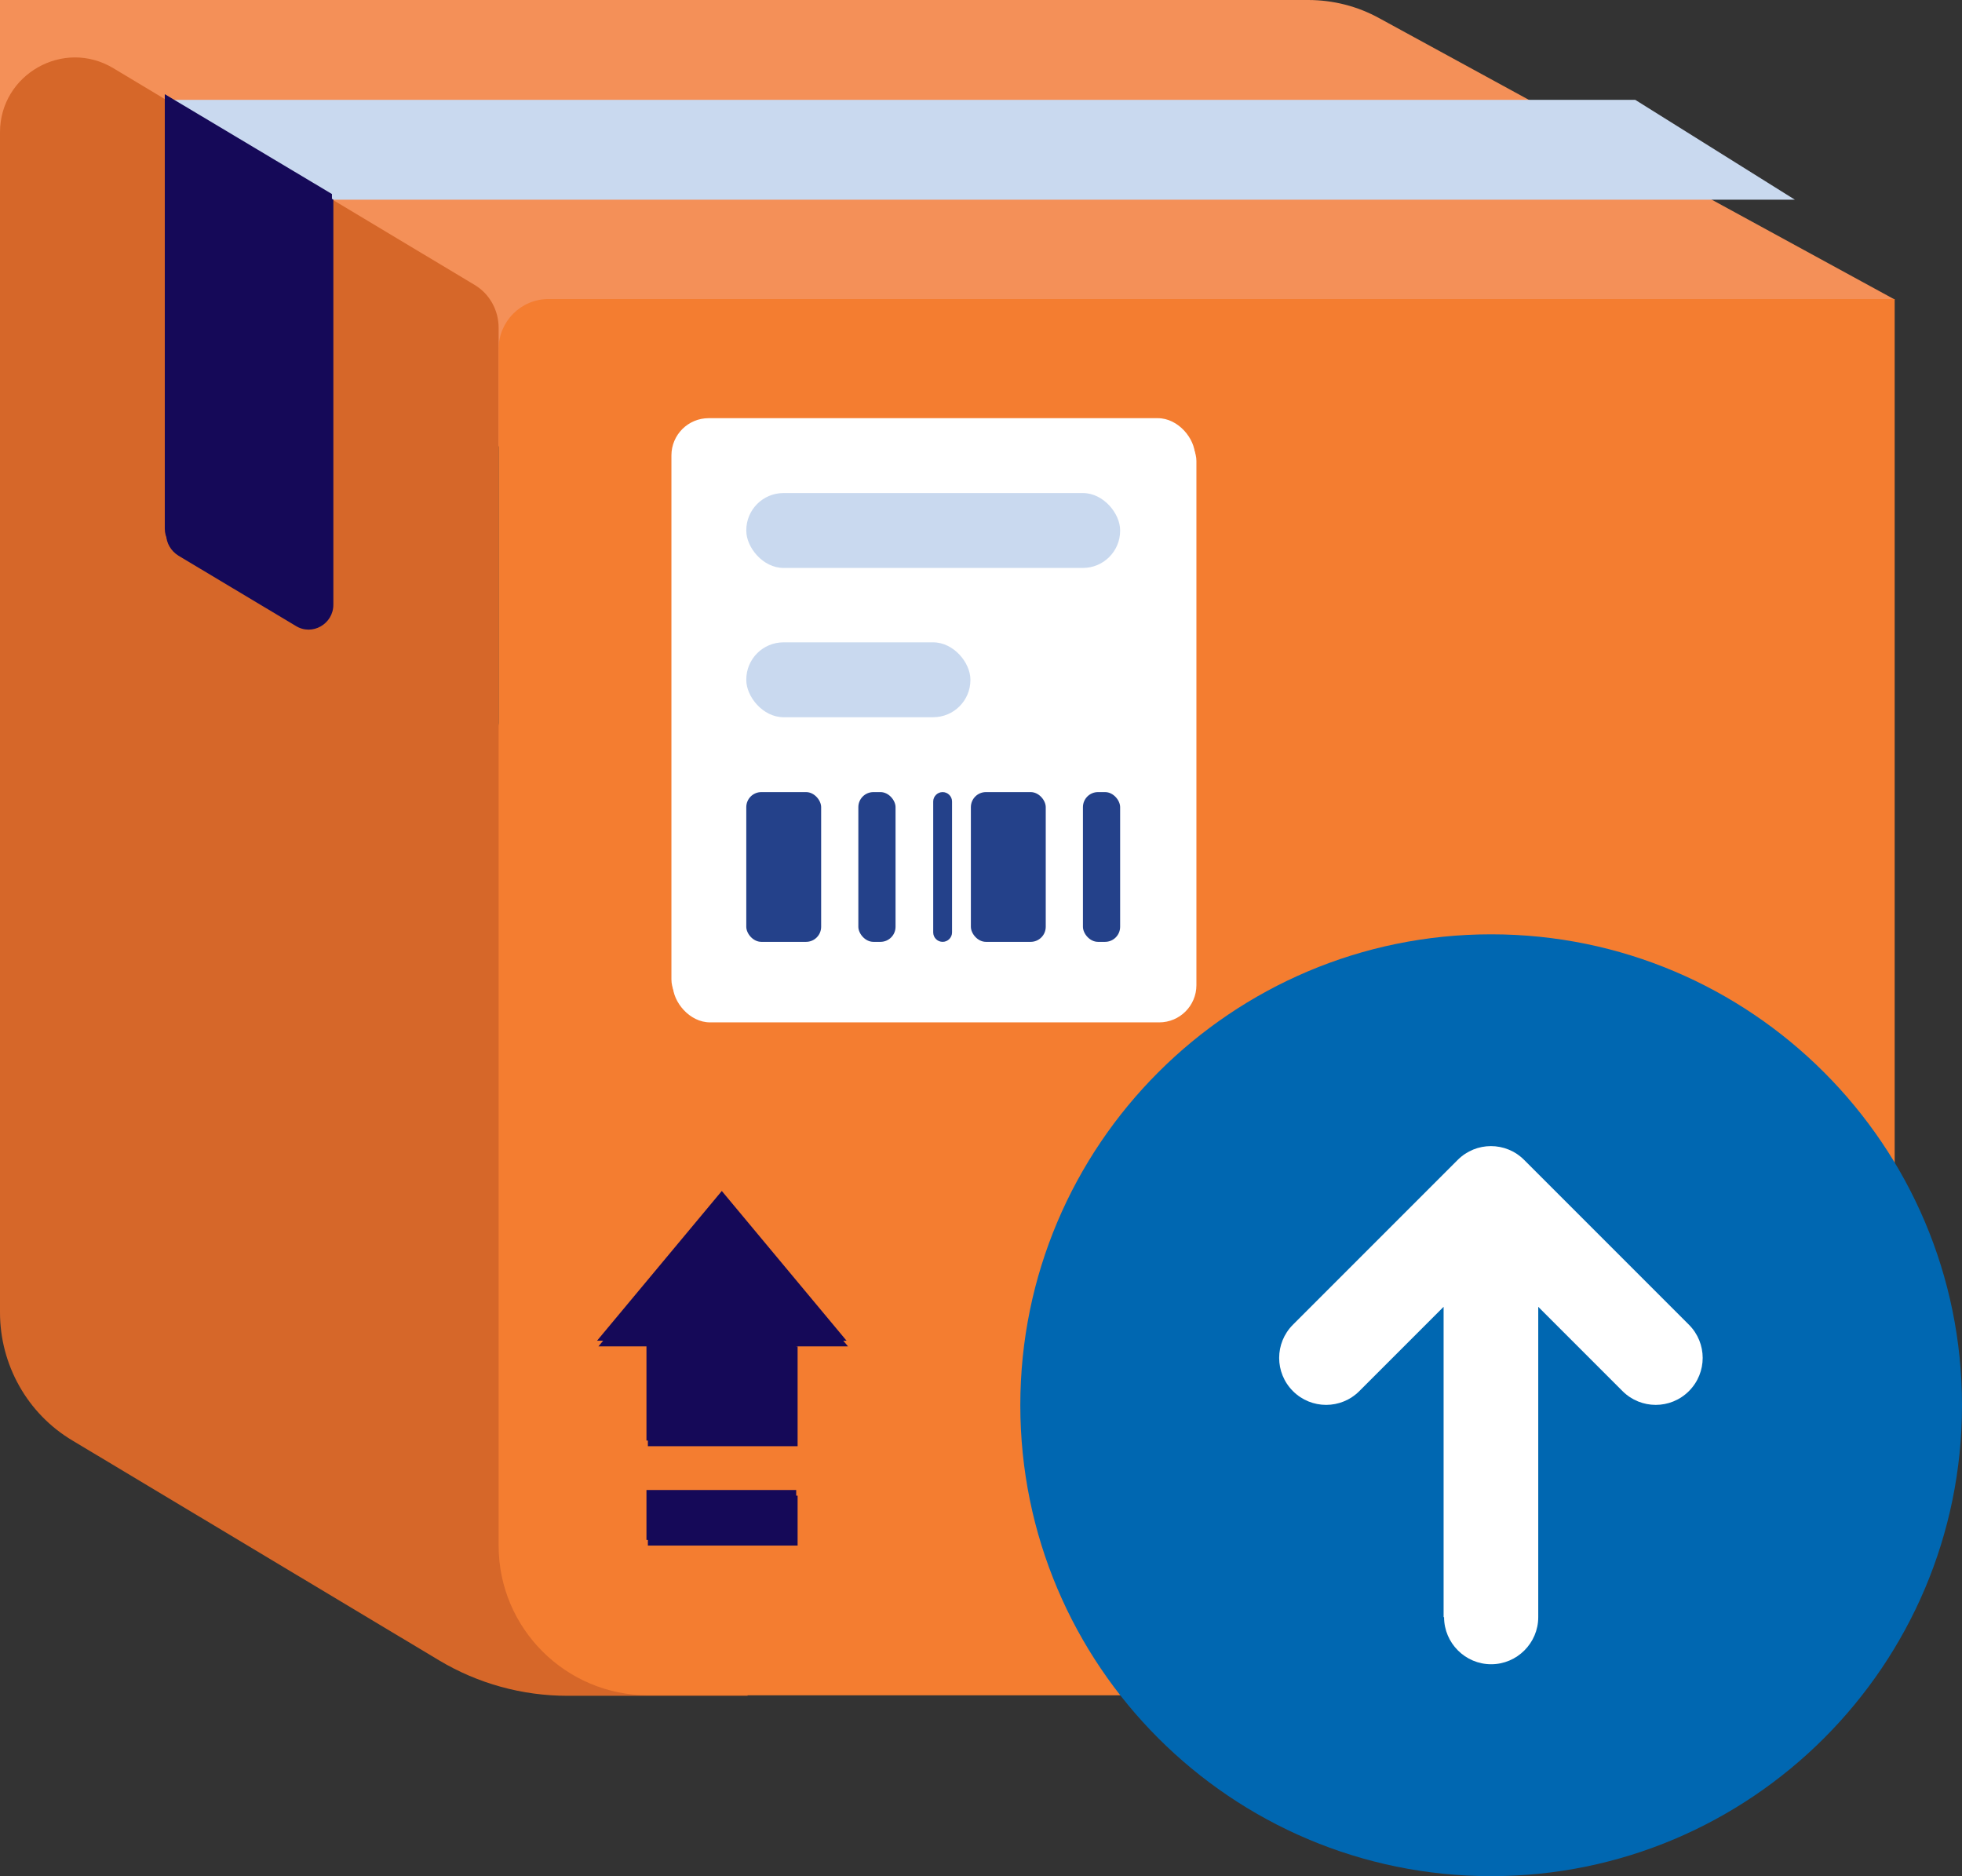 <?xml version="1.0" encoding="UTF-8"?>
<svg id="Layer_1" data-name="Layer 1" xmlns="http://www.w3.org/2000/svg" viewBox="0 0 41.67 39.84">
  <rect x="0" y="0" width="41.67" height="39.84" fill="#333333" stroke="none"/>
  <defs>
    <style>
      .cls-1 {
        fill: #0067b1;
      }

      .cls-2 {
        fill: #f47d30;
      }

      .cls-3 {
        fill: #f49058;
      }

      .cls-4, .cls-5 {
        fill: #fff;
      }

      .cls-6 {
        fill: #c9d9ef;
      }

      .cls-7 {
        fill: #d66729;
      }

      .cls-8 {
        fill: #150958;
      }

      .cls-9 {
        fill: #24418a;
      }

      .cls-5 {
        fill-rule: evenodd;
      }
    </style>
  </defs>
  <g>
    <g>
      <path class="cls-3" d="m0,0h27.78c.53,0,1.05.13,1.52.39l10.94,5.97L0,10.59V0Z"/>
      <path class="cls-7" d="m0,2.81C0,1.58,1.35.81,2.41,1.45l7.67,4.6c.32.19.51.54.51.91v8.4l5.29,20.65h-3.83c-.96,0-1.9-.26-2.72-.75l-7.79-4.67c-.96-.57-1.54-1.61-1.54-2.72V2.81Z"/>
      <path class="cls-2" d="m10.59,7.41c0-.58.47-1.06,1.06-1.06h28.59v26.47c0,1.75-1.42,3.18-3.18,3.18H13.77c-1.75,0-3.18-1.42-3.18-3.18V7.41Z"/>
      <path class="cls-6" d="m3.52,2.12h31.21l3.39,2.12H7.07s-3.55-2.12-3.55-2.12Z"/>
    </g>
    <path class="cls-8" d="m3.53,2.12l3.55,2.12v8.6c0,.41-.45.67-.8.45l-2.49-1.49c-.16-.1-.26-.27-.26-.45,0,0,0-9.23,0-9.23Z"/>
    <rect class="cls-4" x="14.29" y="9" width="11.12" height="12.71" rx=".79" ry=".79"/>
    <rect class="cls-6" x="15.88" y="10.59" width="7.94" height="1.59" rx=".79" ry=".79"/>
    <rect class="cls-6" x="15.88" y="13.76" width="4.76" height="1.59" rx=".79" ry=".79"/>
    <rect class="cls-9" x="15.88" y="16.94" width="1.59" height="3.18" rx=".32" ry=".32"/>
    <rect class="cls-9" x="20.65" y="16.94" width="1.59" height="3.18" rx=".32" ry=".32"/>
    <rect class="cls-9" x="18.26" y="16.94" width=".79" height="3.18" rx=".32" ry=".32"/>
    <path class="cls-9" d="m20.05,16.94h0c.11,0,.2.09.2.2v2.78c0,.11-.09.2-.2.2h0c-.11,0-.2-.09-.2-.2v-2.78c0-.11.09-.2.2-.2Z"/>
    <rect class="cls-9" x="23.03" y="16.94" width=".79" height="3.18" rx=".32" ry=".32"/>
    <rect class="cls-8" x="13.76" y="31.76" width="3.18" height="1.06"/>
    <rect class="cls-8" x="13.76" y="28.59" width="3.18" height="2.12"/>
    <path class="cls-8" d="m18,28.59h-5.29l2.65-3.18,2.65,3.18h-.01Z"/>
    <path class="cls-8" d="m3.5,2l3.55,2.12v8.6c0,.41-.45.67-.8.45l-2.49-1.49c-.16-.1-.26-.27-.26-.45V2Z"/>
    <rect class="cls-4" x="14.26" y="8.88" width="11.12" height="12.71" rx=".79" ry=".79"/>
    <rect class="cls-6" x="15.85" y="10.47" width="7.94" height="1.59" rx=".79" ry=".79"/>
    <rect class="cls-6" x="15.85" y="13.64" width="4.76" height="1.59" rx=".79" ry=".79"/>
    <rect class="cls-9" x="15.85" y="16.82" width="1.59" height="3.18" rx=".32" ry=".32"/>
    <rect class="cls-9" x="20.62" y="16.82" width="1.59" height="3.18" rx=".32" ry=".32"/>
    <rect class="cls-9" x="18.23" y="16.82" width=".79" height="3.18" rx=".32" ry=".32"/>
    <path class="cls-9" d="m20.02,16.82h0c.11,0,.2.09.2.2v2.78c0,.11-.09.2-.2.2h0c-.11,0-.2-.09-.2-.2v-2.78c0-.11.09-.2.2-.2Z"/>
    <rect class="cls-9" x="23" y="16.82" width=".79" height="3.18" rx=".32" ry=".32"/>
    <rect class="cls-8" x="13.73" y="31.64" width="3.18" height="1.06"/>
    <rect class="cls-8" x="13.73" y="28.47" width="3.18" height="2.12"/>
    <path class="cls-8" d="m17.97,28.47h-5.29l2.65-3.18,2.65,3.18h-.01Z"/>
  </g>
  <path class="cls-1" d="m31.67,39.84h0c5.52,0,10-4.48,10-10h0c0-5.52-4.48-10-10-10h0c-5.52,0-10,4.48-10,10h0c0,5.52,4.48,10,10,10Z"/>
  <path class="cls-5" d="m30.67,34.34c0,.55.45,1,1,1s1-.45,1-1v-6.59l1.79,1.79c.39.39,1.02.39,1.41,0s.39-1.02,0-1.41l-3.5-3.5c-.39-.39-1.02-.39-1.41,0l-3.5,3.5c-.39.39-.39,1.02,0,1.41s1.02.39,1.41,0l1.79-1.79v6.59Z"/>
</svg>